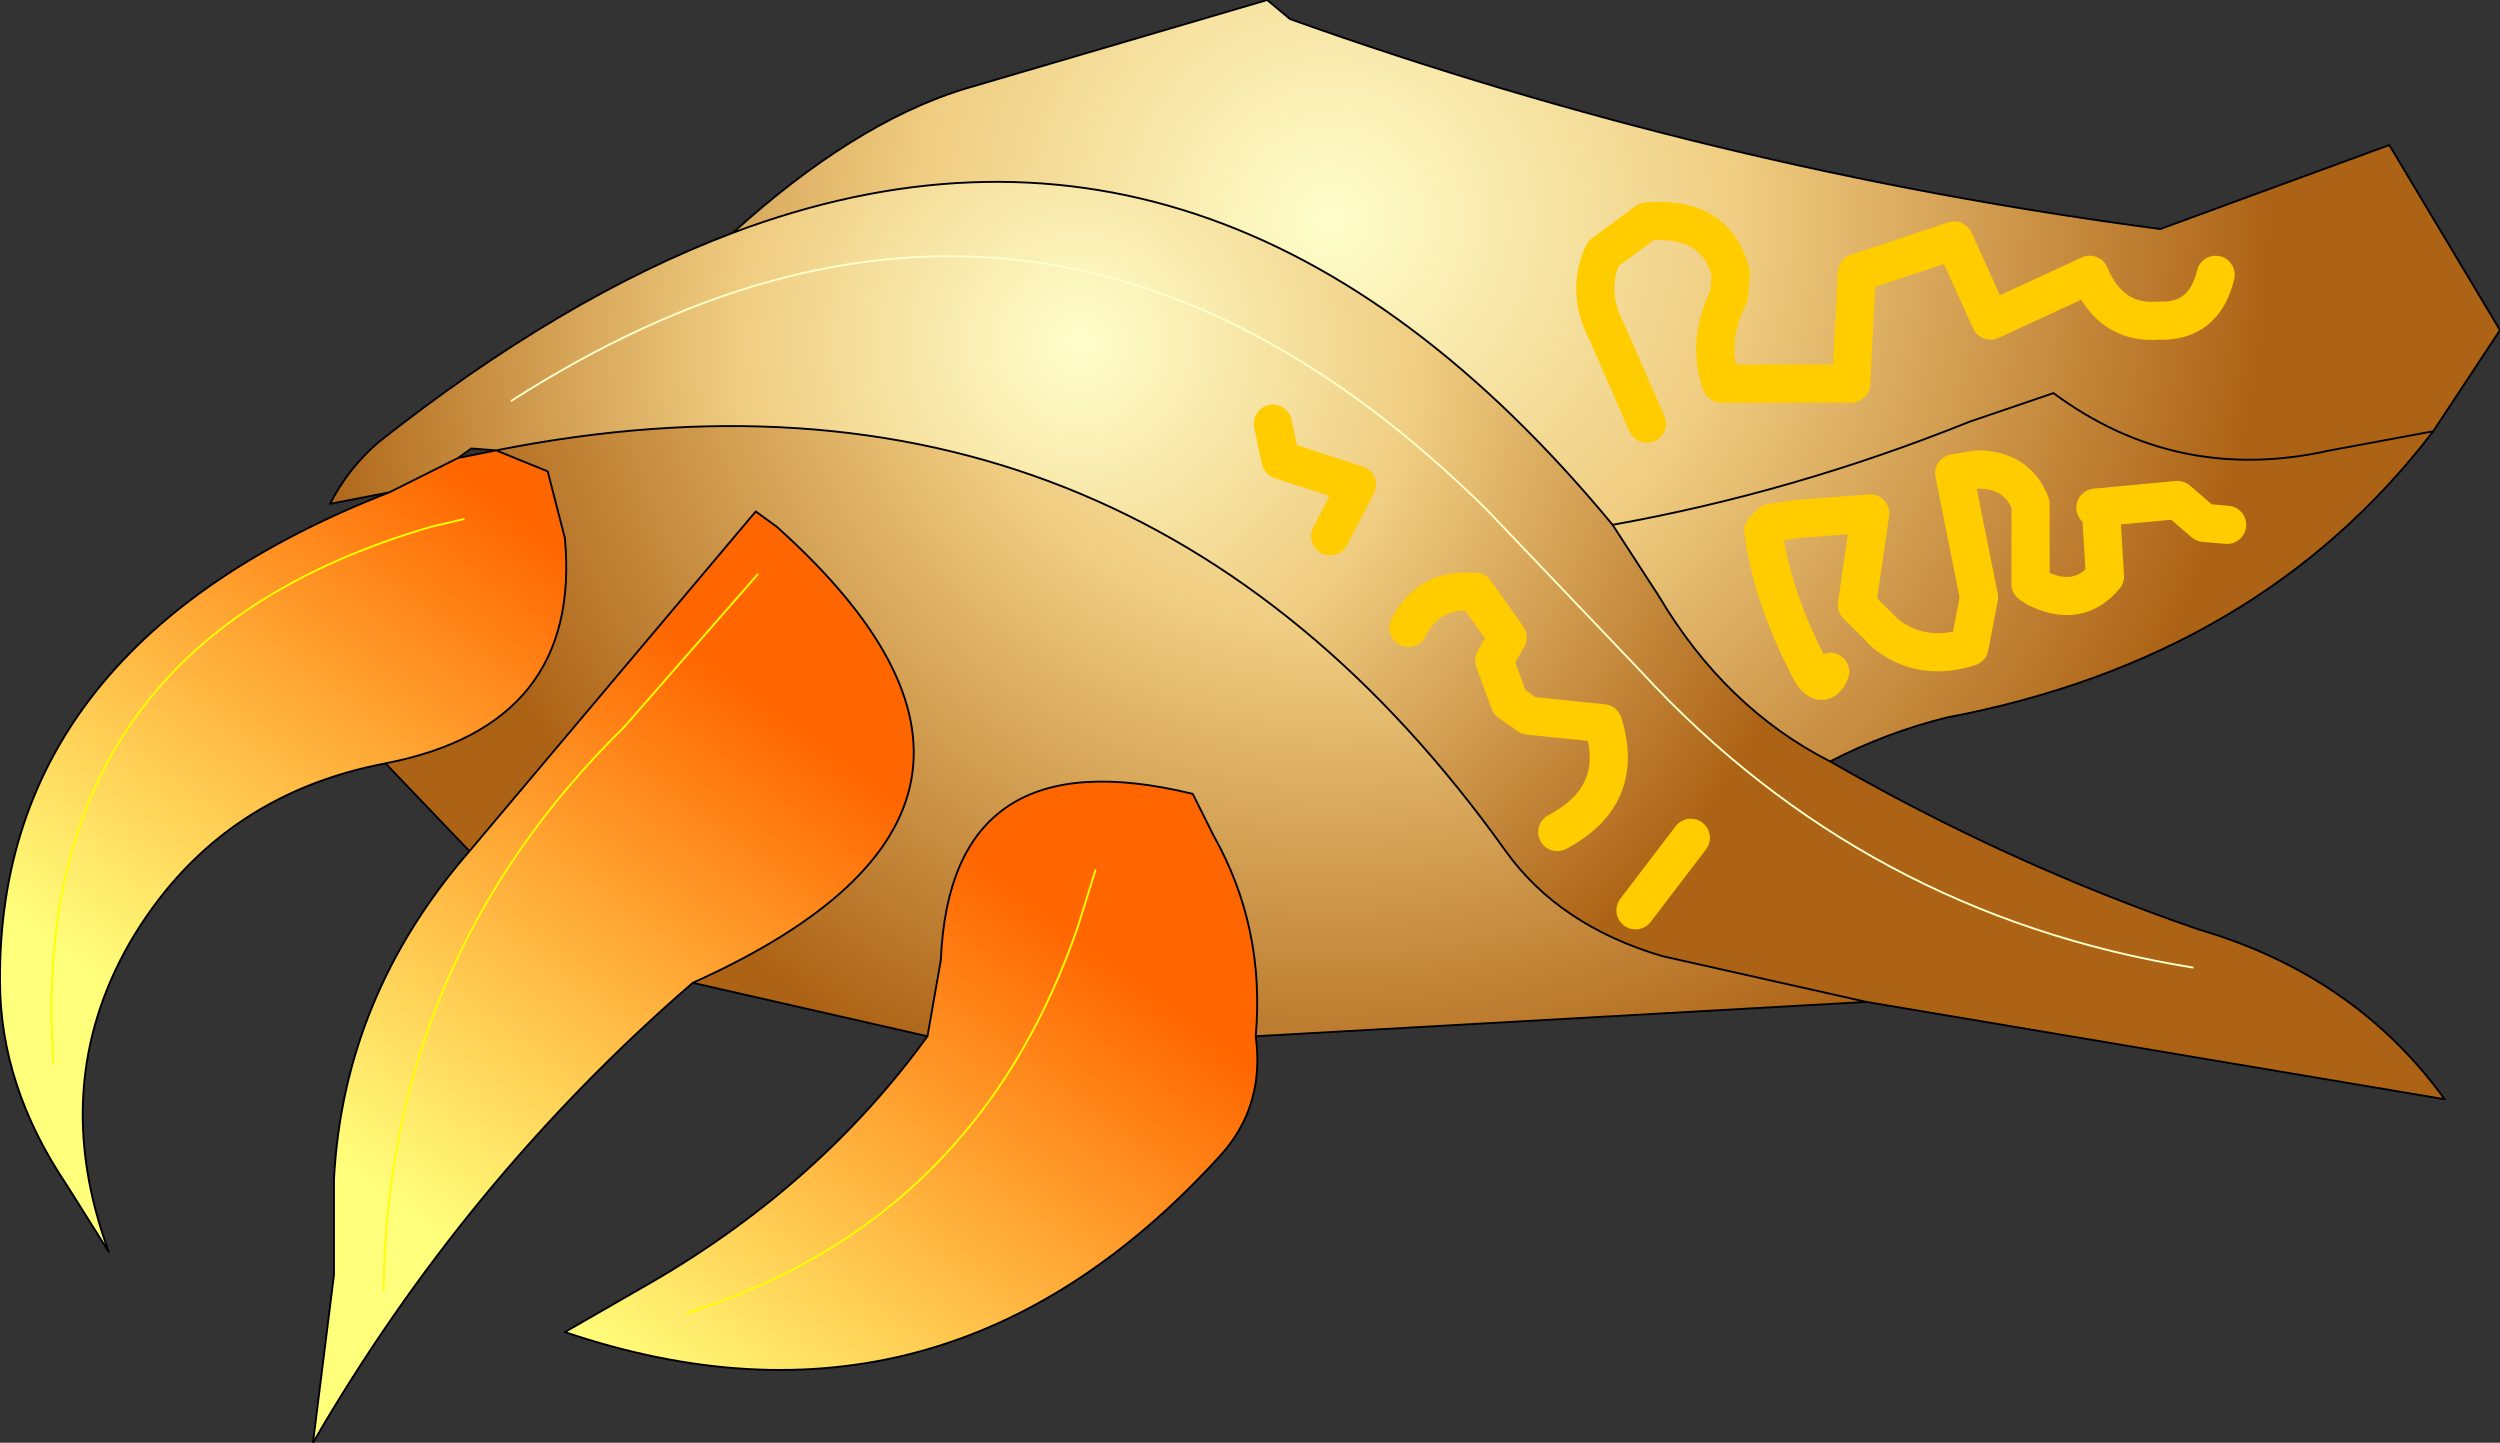 <?xml version="1.0" encoding="UTF-8" standalone="no"?>
<svg xmlns:xlink="http://www.w3.org/1999/xlink" height="37.8px" width="65.5px" xmlns="http://www.w3.org/2000/svg">
  <rect width="100%" height="100%" fill="#333333" stroke="none"/>
  <g transform="matrix(1.0, 0.0, 0.0, 1.0, 28.3, 21.5)">
    <path d="M29.15 3.85 Q20.55 2.45 14.7 -3.9 L10.65 -8.15 Q-1.15 -19.8 -14.9 -11.0 -1.15 -19.8 10.65 -8.15 L14.7 -3.9 Q20.55 2.45 29.15 3.85 M-9.1 -15.4 Q3.65 -20.2 13.95 -7.75 L15.15 -5.9 Q16.9 -2.95 19.65 -1.55 24.35 1.15 29.3 2.85 33.4 4.05 35.75 7.3 L20.6 4.75 15.25 3.55 Q12.55 2.75 11.15 0.8 1.3 -13.0 -15.3 -9.7 L-15.95 -9.75 -16.3 -9.5 -18.1 -8.6 -19.65 -8.3 Q-19.2 -9.2 -18.4 -9.9 -13.6 -13.7 -9.1 -15.4" fill="url(#gradient0)" fill-rule="evenodd" stroke="none"/>
    <path d="M19.65 -1.55 Q16.9 -2.95 15.15 -5.9 L13.95 -7.75 Q3.65 -20.2 -9.1 -15.4 -5.95 -18.25 -3.1 -19.15 L4.9 -21.5 5.5 -21.0 Q16.55 -17.05 28.3 -15.5 L34.3 -17.7 37.2 -12.85 35.45 -10.2 Q30.9 -4.25 22.7 -2.7 21.1 -2.3 19.65 -1.55 M-15.3 -9.7 Q1.3 -13.0 11.15 0.8 12.55 2.75 15.25 3.55 L20.6 4.75 4.6 5.65 Q4.85 2.8 3.5 0.4 L2.95 -0.7 Q-3.4 -2.25 -3.65 3.65 L-4.0 5.65 -10.15 4.25 Q0.2 -0.4 -7.95 -7.7 L-8.5 -8.1 -16.0 0.8 -18.2 -1.5 Q-13.05 -2.5 -13.5 -7.4 L-13.95 -9.15 -15.3 -9.7 M13.95 -7.75 Q18.7 -8.6 23.3 -10.45 L25.5 -11.2 Q28.75 -8.8 32.75 -9.7 L35.45 -10.2 32.75 -9.7 Q28.75 -8.8 25.5 -11.2 L23.3 -10.45 Q18.7 -8.6 13.95 -7.75" fill="url(#gradient1)" fill-rule="evenodd" stroke="none"/>
    <path d="M-18.1 -8.6 L-16.3 -9.5 -15.3 -9.7 -13.95 -9.15 -13.5 -7.4 Q-13.05 -2.5 -18.2 -1.5 -22.65 -0.65 -24.9 3.2 -27.05 6.95 -25.45 11.3 L-26.55 9.55 Q-28.3 6.95 -28.3 4.2 -28.35 -4.6 -18.1 -8.6 M-16.0 0.8 L-8.5 -8.1 -7.95 -7.7 Q0.2 -0.4 -10.15 4.25 -16.1 9.4 -20.1 16.3 L-19.55 11.9 -19.55 9.4 Q-19.3 4.6 -16.0 0.8 M-4.0 5.65 L-3.65 3.65 Q-3.4 -2.25 2.95 -0.7 L3.5 0.4 Q4.85 2.8 4.6 5.65 4.85 7.5 3.65 8.8 -3.6 16.75 -13.5 13.4 L-11.5 12.25 Q-6.9 9.65 -4.0 5.65 M-16.15 -7.9 L-17.0 -7.7 Q-27.65 -4.6 -26.9 6.35 -27.65 -4.6 -17.0 -7.7 L-16.15 -7.9 M-8.45 -6.45 L-11.95 -2.45 Q-18.15 3.65 -18.25 12.3 -18.15 3.65 -11.95 -2.45 L-8.45 -6.45 M0.4 1.3 L-0.05 2.75 Q-2.7 10.5 -10.3 12.9 -2.7 10.5 -0.05 2.75 L0.4 1.3" fill="url(#gradient2)" fill-rule="evenodd" stroke="none"/>
    <path d="M19.65 -1.55 Q16.9 -2.95 15.15 -5.9 L13.95 -7.75 Q3.65 -20.2 -9.1 -15.4 -13.6 -13.7 -18.4 -9.9 -19.2 -9.2 -19.65 -8.3 L-18.1 -8.6 -16.3 -9.5 -15.95 -9.75 -15.3 -9.7 Q1.3 -13.0 11.15 0.8 12.55 2.75 15.25 3.55 L20.6 4.75 35.75 7.3 Q33.4 4.05 29.3 2.85 24.35 1.15 19.65 -1.55 21.1 -2.3 22.7 -2.7 30.9 -4.25 35.45 -10.2 L32.75 -9.7 Q28.75 -8.8 25.5 -11.2 L23.3 -10.45 Q18.7 -8.6 13.95 -7.75 M-9.1 -15.4 Q-5.95 -18.25 -3.1 -19.15 L4.9 -21.5 5.5 -21.0 Q16.55 -17.05 28.3 -15.5 L34.3 -17.7 37.2 -12.85 35.45 -10.2 M-15.3 -9.7 L-13.95 -9.15 -13.5 -7.4 Q-13.05 -2.5 -18.2 -1.5 L-16.0 0.8 -8.5 -8.1 -7.95 -7.7 Q0.2 -0.4 -10.15 4.25 L-4.0 5.65 -3.65 3.65 Q-3.4 -2.25 2.95 -0.7 L3.5 0.4 Q4.85 2.8 4.6 5.65 L20.6 4.75 M-15.3 -9.7 L-16.3 -9.5 M-10.15 4.25 Q-16.1 9.4 -20.1 16.3 L-19.55 11.9 -19.55 9.4 Q-19.3 4.6 -16.0 0.8 M4.6 5.65 Q4.85 7.5 3.65 8.8 -3.6 16.75 -13.5 13.4 L-11.5 12.25 Q-6.9 9.65 -4.0 5.65 M-18.2 -1.5 Q-22.65 -0.65 -24.9 3.2 -27.05 6.95 -25.45 11.3 L-26.55 9.55 Q-28.3 6.95 -28.3 4.2 -28.35 -4.6 -18.1 -8.6" fill="none" stroke="#000000" stroke-linecap="round" stroke-linejoin="round" stroke-width="0.05"/>
    <path d="M-26.9 6.35 Q-27.65 -4.6 -17.0 -7.7 L-16.15 -7.9 M-18.25 12.3 Q-18.15 3.65 -11.95 -2.45 L-8.45 -6.45 M-10.3 12.9 Q-2.7 10.5 -0.05 2.75 L0.4 1.3" fill="none" stroke="#ffff00" stroke-linecap="round" stroke-linejoin="round" stroke-width="0.05"/>
    <path d="M-14.9 -11.0 Q-1.15 -19.8 10.65 -8.15 L14.7 -3.9 Q20.55 2.45 29.15 3.85" fill="none" stroke="#ffffcc" stroke-linecap="round" stroke-linejoin="round" stroke-width="0.05"/>
    <path d="M29.75 -14.3 Q29.45 -13.05 28.25 -13.1 27.0 -13.0 26.45 -14.3 L23.85 -13.1 22.9 -15.2 20.35 -14.35 20.2 -11.45 16.8 -11.45 Q16.4 -12.55 17.0 -13.75 L17.05 -14.35 Q16.65 -15.85 14.85 -15.7 L13.7 -14.85 Q13.25 -13.85 13.8 -12.8 L14.85 -10.4 M8.6 -5.05 Q9.05 -5.95 10.0 -6.0 L10.35 -6.0 11.2 -4.8 10.85 -4.2 11.25 -3.1 11.75 -2.75 13.7 -2.55 Q14.3 -0.65 12.5 0.3 M5.05 -10.4 L5.25 -9.45 7.25 -8.8 6.55 -7.45 M30.05 -7.75 L29.45 -7.8 28.75 -8.4 26.6 -8.2 26.75 -8.05 26.85 -6.4 Q26.15 -5.55 25.05 -6.1 L24.9 -6.2 24.9 -8.3 Q24.55 -9.2 23.5 -9.2 L22.9 -9.1 23.55 -5.85 23.3 -4.55 Q22.05 -4.15 21.1 -4.9 L20.35 -5.65 20.7 -8.05 18.75 -7.9 18.1 -7.8 17.9 -7.6 Q18.1 -6.0 19.0 -4.2 19.4 -3.3 19.65 -3.9 M16.0 0.45 L14.55 2.35" fill="none" stroke="#ffcc00" stroke-linecap="round" stroke-linejoin="round" stroke-width="1.0"/>
  </g>
  <defs>
    <radialGradient cx="0" cy="0" gradientTransform="matrix(0.025, 0.0, 0.0, 0.025, 0.0, -12.5)" gradientUnits="userSpaceOnUse" id="gradient0" r="819.2" spreadMethod="pad">
      <stop offset="0.0" stop-color="#ffffcc"/>
      <stop offset="0.443" stop-color="#efcc80"/>
      <stop offset="1.0" stop-color="#ad6316"/>
    </radialGradient>
    <radialGradient cx="0" cy="0" gradientTransform="matrix(0.03, 0.0, 0.0, 0.03, 6.55, -15.75)" gradientUnits="userSpaceOnUse" id="gradient1" r="819.2" spreadMethod="pad">
      <stop offset="0.0" stop-color="#ffffcc"/>
      <stop offset="0.443" stop-color="#efcc80"/>
      <stop offset="1.0" stop-color="#ad6316"/>
    </radialGradient>
    <linearGradient gradientTransform="matrix(0.006, -0.008, 0.012, 0.009, -12.25, 4.1)" gradientUnits="userSpaceOnUse" id="gradient2" spreadMethod="pad" x1="-819.2" x2="819.2">
      <stop offset="0.0" stop-color="#ffff7c"/>
      <stop offset="1.0" stop-color="#ff6600"/>
    </linearGradient>
  </defs>
</svg>
